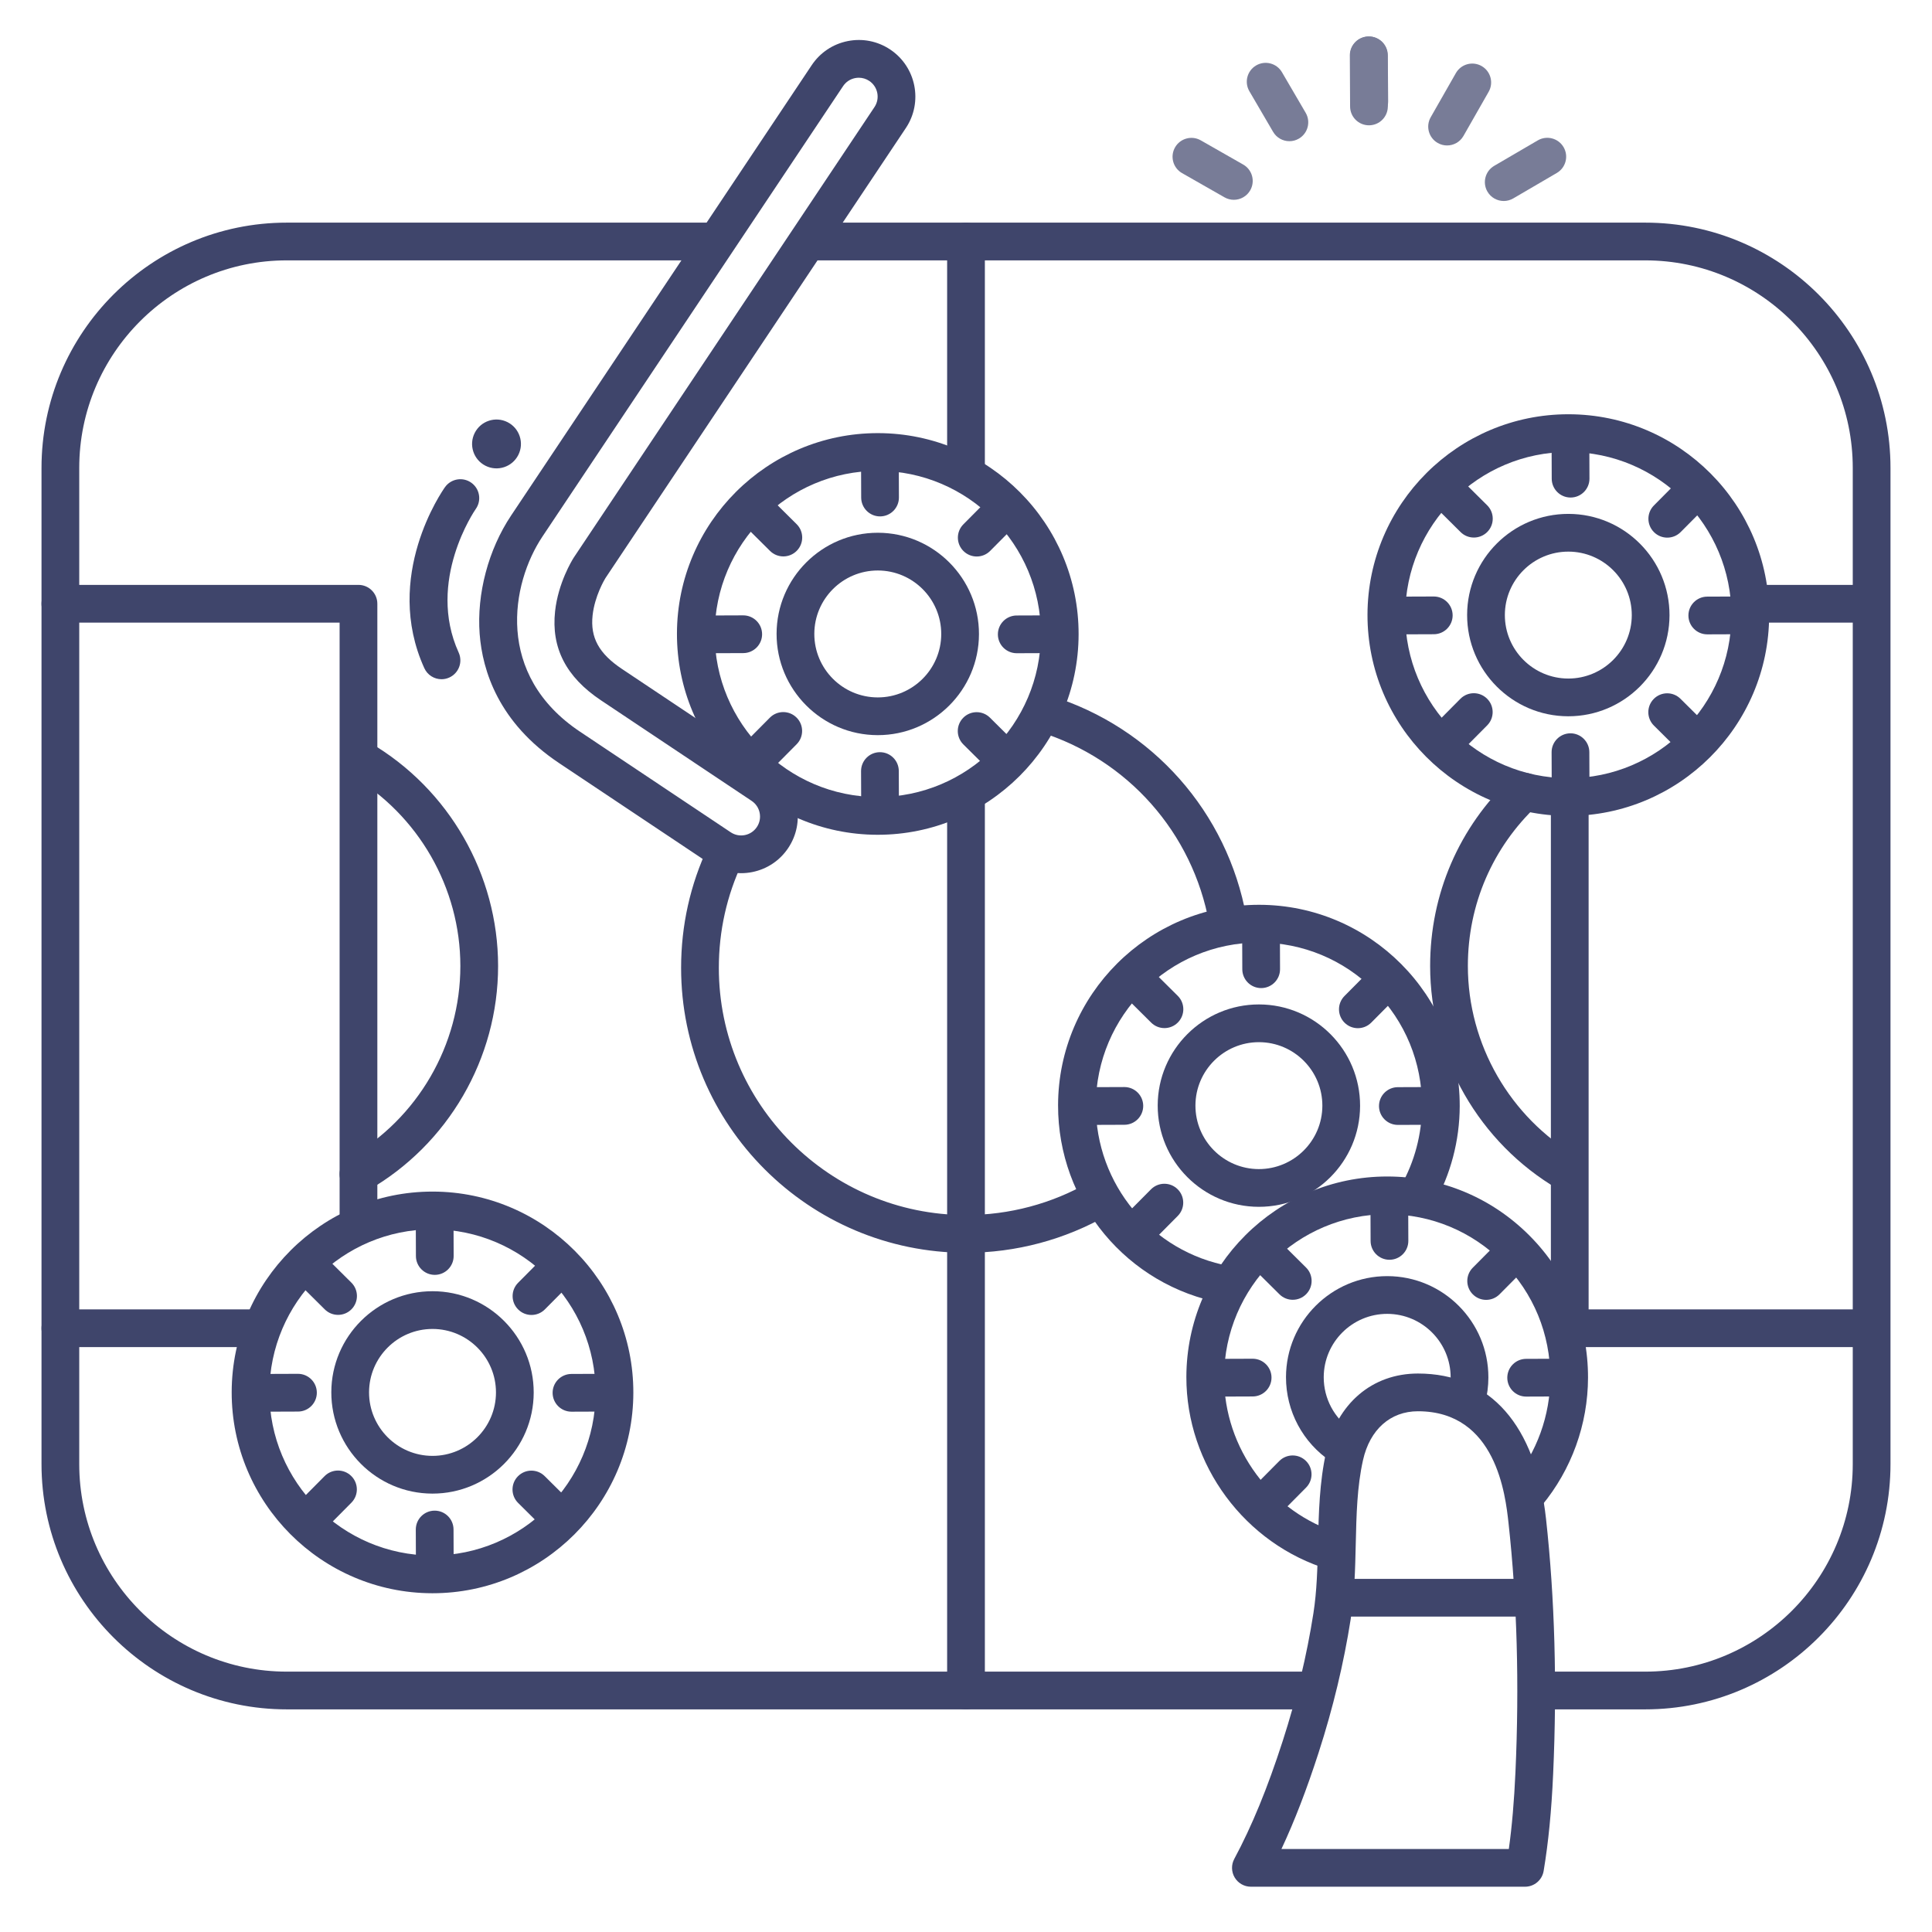 <?xml version="1.0" ?><svg enable-background="new 0 0 512 512" version="1.1" viewBox="0 0 512 512" xml:space="preserve" xmlns="http://www.w3.org/2000/svg" xmlns:xlink="http://www.w3.org/1999/xlink"><g id="Colors"><g><path d="M95,327.75c-2.761,0-5-2.239-5-5V165H16c-2.761,0-5-2.239-5-5s2.239-5,5-5h79c2.761,0,5,2.239,5,5v162.75    C100,325.511,97.761,327.75,95,327.75z" fill="#3F456B"/></g><g><path d="M68.25,357H16c-2.761,0-5-2.239-5-5s2.239-5,5-5h52.25c2.761,0,5,2.239,5,5S71.011,357,68.25,357z" fill="#3F456B"/></g><g><path d="M94.998,316.153c-1.735,0-3.421-0.904-4.345-2.518c-1.372-2.397-0.54-5.452,1.856-6.823    C110.7,296.403,122,276.933,122,256c0-20.71-11.121-40.077-29.021-50.542c-2.384-1.394-3.187-4.456-1.793-6.84    c1.393-2.384,4.454-3.188,6.84-1.793C118.981,209.076,132,231.75,132,256c0,24.51-13.229,47.306-34.523,59.492    C96.693,315.94,95.84,316.153,94.998,316.153z" fill="#3F456B"/></g><g><path d="M495,357h-79c-2.761,0-5-2.239-5-5V211.225c0-2.761,2.239-5,5-5s5,2.239,5,5V347h74c2.761,0,5,2.239,5,5    S497.761,357,495,357z" fill="#3F456B"/></g><g><path d="M495,165h-29.833c-2.761,0-5-2.239-5-5s2.239-5,5-5H495c2.761,0,5,2.239,5,5S497.761,165,495,165z" fill="#3F456B"/></g><g><path d="M415.493,315.859c-0.857,0-1.725-0.221-2.519-0.685C392.019,302.924,379,280.25,379,256    c0-19.061,7.64-36.762,21.512-49.844c2.009-1.894,5.173-1.802,7.068,0.208c1.895,2.009,1.802,5.173-0.208,7.068    C395.525,224.604,389,239.722,389,256c0,20.71,11.121,40.077,29.021,50.542c2.384,1.394,3.187,4.456,1.793,6.84    C418.885,314.973,417.212,315.859,415.493,315.859z" fill="#3F456B"/></g><g><path d="M256,453c-2.761,0-5-2.239-5-5V210.875c0-2.761,2.239-5,5-5s5,2.239,5,5V448    C261,450.761,258.761,453,256,453z" fill="#3F456B"/></g><g><path d="M256,129c-2.761,0-5-2.239-5-5V64c0-2.761,2.239-5,5-5s5,2.239,5,5v60C261,126.761,258.761,129,256,129z" fill="#3F456B"/></g><g><path d="M256,332c-41.631,0-75.5-33.869-75.5-75.5c0-11.272,2.426-22.118,7.21-32.237    c1.18-2.497,4.162-3.564,6.657-2.383c2.497,1.18,3.563,4.161,2.383,6.657c-4.147,8.772-6.25,18.18-6.25,27.962    c0,36.117,29.383,65.5,65.5,65.5c11.457,0,22.729-3,32.599-8.674c2.395-1.376,5.451-0.552,6.827,1.842    c1.376,2.394,0.552,5.45-1.842,6.827C282.2,328.54,269.204,332,256,332z" fill="#3F456B"/></g><g><path d="M325.364,248.858c-2.372,0-4.477-1.694-4.914-4.11c-4.357-24.064-21.589-43.531-44.97-50.804    c-2.637-0.82-4.11-3.623-3.29-6.259c0.82-2.638,3.623-4.111,6.259-3.29c26.953,8.383,46.817,30.827,51.84,58.571    c0.492,2.717-1.312,5.319-4.029,5.811C325.959,248.832,325.66,248.858,325.364,248.858z" fill="#3F456B"/></g><g opacity="0.7"><g><g><g><path d="M362.789,33.208c-2.75,0-4.985-2.221-5-4.974l-0.071-13.54c-0.014-2.762,2.212-5.012,4.974-5.026       c0.009,0,0.018,0,0.027,0c2.75,0,4.985,2.221,5,4.974l0.071,13.54c0.014,2.762-2.212,5.012-4.974,5.026       C362.807,33.208,362.797,33.208,362.789,33.208z" fill="#3F456B"/></g></g><g><g><path d="M398.51,53.266c-1.719,0-3.392-0.887-4.322-2.479c-1.393-2.384-0.589-5.447,1.795-6.84l11.542-6.743       c2.385-1.392,5.446-0.589,6.84,1.795c1.393,2.384,0.589,5.447-1.795,6.84l-11.542,6.743       C400.234,53.045,399.366,53.266,398.51,53.266z" fill="#3F456B"/></g></g><g><g><path d="M383.488,38.548c-0.84,0-1.691-0.212-2.473-0.658c-2.399-1.368-3.234-4.422-1.866-6.82l6.674-11.701       c1.369-2.4,4.423-3.233,6.82-1.866c2.399,1.368,3.234,4.422,1.866,6.82l-6.674,11.701       C386.913,37.641,385.225,38.548,383.488,38.548z" fill="#3F456B"/></g></g></g><g><g><g><path d="M362.872,31.886c-2.746,0-4.98-2.215-5-4.965l-0.085-12.218c-0.019-2.762,2.204-5.016,4.965-5.035       c2.757-0.027,5.016,2.203,5.035,4.965l0.085,12.218c0.019,2.762-2.204,5.016-4.965,5.035       C362.896,31.886,362.884,31.886,362.872,31.886z" fill="#3F456B"/></g></g><g><g><path d="M341.706,37.418c-1.719,0-3.392-0.887-4.322-2.479l-6.287-10.76c-1.393-2.384-0.59-5.446,1.794-6.839       c2.385-1.393,5.447-0.589,6.839,1.794l6.287,10.76c1.393,2.384,0.59,5.446-1.794,6.839       C343.431,37.197,342.562,37.418,341.706,37.418z" fill="#3F456B"/></g></g><g><g><path d="M326.978,52.95c-0.84,0-1.691-0.212-2.473-0.658l-11.242-6.413c-2.398-1.369-3.234-4.422-1.866-6.821       c1.369-2.398,4.424-3.233,6.821-1.866l11.242,6.413c2.398,1.369,3.234,4.422,1.866,6.821       C330.403,52.043,328.714,52.95,326.978,52.95z" fill="#3F456B"/></g></g></g></g></g><g id="Lines"><g><g><g><path d="M308.591,272.455c-1.273,0-2.547-0.483-3.522-1.451l-6.495-6.447c-1.96-1.945-1.972-5.111-0.026-7.071      c1.944-1.96,5.111-1.972,7.071-0.026l6.495,6.446c1.96,1.946,1.972,5.111,0.026,7.071      C311.163,271.961,309.877,272.455,308.591,272.455z" fill="#3F456B"/></g><g><path d="M359.847,272.479c-1.273,0-2.547-0.483-3.522-1.452c-1.96-1.945-1.972-5.111-0.026-7.071l6.446-6.495      c1.945-1.96,5.111-1.972,7.071-0.026c1.96,1.946,1.972,5.111,0.026,7.071l-6.447,6.495      C362.418,271.985,361.132,272.479,359.847,272.479z" fill="#3F456B"/></g><g><path d="M302.121,330.205c-1.273,0-2.547-0.483-3.522-1.451c-1.96-1.946-1.972-5.111-0.026-7.071l6.447-6.495      c1.944-1.96,5.111-1.972,7.071-0.026c1.96,1.945,1.972,5.111,0.026,7.071l-6.446,6.495      C304.692,329.711,303.406,330.205,302.121,330.205z" fill="#3F456B"/></g><g><path d="M288.812,298.111c-2.753,0-4.989-2.227-5-4.981c-0.01-2.762,2.22-5.008,4.981-5.019l9.151-0.034      c0.006,0,0.013,0,0.019,0c2.753,0,4.989,2.227,5,4.981c0.01,2.762-2.22,5.008-4.981,5.019l-9.151,0.034      C288.825,298.111,288.819,298.111,288.812,298.111z" fill="#3F456B"/></g><g><path d="M370.449,298.111c-2.753,0-4.989-2.227-5-4.981c-0.01-2.762,2.22-5.008,4.981-5.019l9.151-0.034      c0.006,0,0.013,0,0.019,0c2.753,0,4.989,2.227,5,4.981c0.01,2.762-2.22,5.008-4.981,5.019l-9.151,0.034      C370.462,298.111,370.456,298.111,370.449,298.111z" fill="#3F456B"/></g><g><path d="M334.223,261.852c-2.753,0-4.989-2.227-5-4.981l-0.034-9.151c-0.01-2.762,2.22-5.008,4.981-5.019      c0.006,0,0.013,0,0.019,0c2.753,0,4.989,2.227,5,4.981l0.034,9.151c0.01,2.762-2.22,5.008-4.981,5.019      C334.236,261.852,334.229,261.852,334.223,261.852z" fill="#3F456B"/></g></g><g><path d="M324.893,345.437c-0.299,0-0.602-0.027-0.906-0.083c-25.31-4.63-43.642-26.694-43.588-52.462     c0.061-29.307,23.927-53.11,53.219-53.11c0.039,0,0.074,0,0.113,0c29.346,0.062,53.171,23.986,53.11,53.332     c-0.019,9.17-2.41,18.208-6.913,26.138c-1.364,2.401-4.416,3.242-6.817,1.878s-3.242-4.416-1.878-6.817     c3.653-6.433,5.593-13.771,5.608-21.22c0.024-11.545-4.449-22.408-12.595-30.588c-8.146-8.181-18.991-12.699-30.535-12.723     c-0.031,0-0.062,0-0.092,0c-23.791,0-43.17,19.329-43.22,43.13c-0.043,20.928,14.839,38.846,35.388,42.604     c2.716,0.497,4.516,3.102,4.019,5.818C329.364,343.748,327.26,345.437,324.893,345.437z" fill="#3F456B"/></g><g><path d="M333.62,319.821c-0.019,0-0.037,0-0.056,0c-14.787-0.031-26.792-12.086-26.762-26.874     c0.031-14.768,12.056-26.762,26.817-26.762c0.019,0,0.037,0,0.056,0c14.787,0.031,26.792,12.086,26.762,26.874c0,0,0,0,0,0     C360.406,307.828,348.381,319.821,333.62,319.821z M333.62,276.186c-9.257,0-16.798,7.521-16.817,16.783     c-0.019,9.273,7.509,16.833,16.783,16.853c9.279,0.01,16.833-7.509,16.853-16.783c0.019-9.273-7.509-16.833-16.783-16.853     C333.644,276.186,333.631,276.186,333.62,276.186z M355.438,293.049h0.01H355.438z" fill="#3F456B"/></g></g><g><path d="M207.591,147.455c-1.273,0-2.547-0.483-3.522-1.451l-6.495-6.447c-1.96-1.945-1.972-5.111-0.026-7.071    c1.944-1.96,5.111-1.972,7.071-0.026l6.495,6.446c1.96,1.946,1.972,5.111,0.026,7.071    C210.163,146.961,208.877,147.455,207.591,147.455z" fill="#3F456B"/></g><g><path d="M265.317,205.181c-1.273,0-2.547-0.483-3.522-1.452l-6.495-6.446c-1.96-1.946-1.972-5.111-0.026-7.071    s5.111-1.972,7.071-0.026l6.495,6.447c1.96,1.945,1.972,5.111,0.026,7.071C267.889,204.688,266.603,205.181,265.317,205.181z" fill="#3F456B"/></g><g><path d="M258.847,147.479c-1.273,0-2.547-0.483-3.522-1.452c-1.96-1.945-1.972-5.111-0.026-7.071l6.446-6.495    c1.946-1.96,5.111-1.972,7.071-0.026c1.96,1.946,1.972,5.111,0.026,7.071l-6.447,6.495    C261.418,146.985,260.132,147.479,258.847,147.479z" fill="#3F456B"/></g><g><path d="M201.121,205.205c-1.273,0-2.547-0.483-3.522-1.451c-1.96-1.946-1.972-5.111-0.026-7.071l6.447-6.495    c1.945-1.96,5.111-1.972,7.071-0.026c1.96,1.945,1.972,5.111,0.026,7.071l-6.446,6.495    C203.692,204.711,202.406,205.205,201.121,205.205z" fill="#3F456B"/></g><g><path d="M187.812,173.111c-2.753,0-4.989-2.227-5-4.981c-0.01-2.762,2.22-5.008,4.981-5.019l9.151-0.034    c0.006,0,0.013,0,0.019,0c2.753,0,4.989,2.227,5,4.981c0.01,2.762-2.22,5.008-4.981,5.019l-9.151,0.034    C187.825,173.111,187.819,173.111,187.812,173.111z" fill="#3F456B"/></g><g><path d="M269.449,173.111c-2.753,0-4.989-2.227-5-4.981c-0.01-2.762,2.22-5.008,4.981-5.019l9.151-0.034    c0.006,0,0.013,0,0.019,0c2.753,0,4.989,2.227,5,4.981c0.01,2.762-2.22,5.008-4.981,5.019l-9.151,0.034    C269.462,173.111,269.456,173.111,269.449,173.111z" fill="#3F456B"/></g><g><path d="M233.223,136.852c-2.753,0-4.989-2.227-5-4.981l-0.034-9.151c-0.01-2.762,2.22-5.008,4.981-5.019    c2.778,0,5.008,2.221,5.019,4.981l0.034,9.151c0.01,2.762-2.22,5.008-4.981,5.019    C233.236,136.852,233.229,136.852,233.223,136.852z" fill="#3F456B"/></g><g><path d="M233.224,218.488c-2.753,0-4.989-2.226-5-4.981l-0.034-9.151c-0.01-2.761,2.22-5.008,4.981-5.019    c0.006,0,0.013,0,0.019,0c2.753,0,4.989,2.226,5,4.981l0.034,9.151c0.01,2.761-2.22,5.008-4.981,5.019    C233.236,218.488,233.23,218.488,233.224,218.488z" fill="#3F456B"/></g><g><path d="M232.622,221.225c-0.04,0-0.074,0-0.113,0c-29.346-0.062-53.171-23.986-53.11-53.332    c0.061-29.307,23.927-53.11,53.219-53.11c0.04,0,0.074,0,0.113,0c29.346,0.062,53.171,23.986,53.11,53.332    C285.78,197.422,261.914,221.225,232.622,221.225z M232.618,124.783c-23.79,0-43.169,19.329-43.219,43.13    c-0.05,23.833,19.298,43.262,43.13,43.312c0.031,0,0.062,0,0.092,0c23.791,0,43.17-19.329,43.22-43.13    c0.05-23.833-19.298-43.262-43.13-43.312C232.68,124.783,232.649,124.783,232.618,124.783z" fill="#3F456B"/></g><g><path d="M232.62,194.821c-0.019,0-0.037,0-0.056,0c-14.787-0.031-26.792-12.086-26.762-26.874    c0.031-14.768,12.056-26.762,26.817-26.762c0.019,0,0.037,0,0.056,0c14.787,0.031,26.792,12.086,26.762,26.874c0,0,0,0,0,0    C259.406,182.828,247.381,194.821,232.62,194.821z M232.62,151.186c-9.257,0-16.798,7.521-16.817,16.783    c-0.019,9.273,7.509,16.833,16.783,16.853c0.011,0,0.024,0,0.035,0c9.257,0,16.798-7.521,16.817-16.783    c0.019-9.273-7.509-16.833-16.783-16.853C232.644,151.186,232.631,151.186,232.62,151.186z M254.438,168.049h0.01H254.438z" fill="#3F456B"/></g><g><path d="M89.591,348.455c-1.273,0-2.547-0.483-3.522-1.451l-6.495-6.447c-1.96-1.945-1.972-5.111-0.026-7.071    c1.945-1.96,5.111-1.972,7.071-0.026l6.495,6.446c1.96,1.946,1.972,5.111,0.026,7.071    C92.163,347.961,90.877,348.455,89.591,348.455z" fill="#3F456B"/></g><g><path d="M147.317,406.181c-1.273,0-2.547-0.483-3.522-1.452l-6.495-6.446c-1.96-1.946-1.972-5.111-0.026-7.071    c1.946-1.96,5.111-1.971,7.071-0.026l6.495,6.447c1.96,1.945,1.972,5.111,0.026,7.071    C149.889,405.688,148.603,406.181,147.317,406.181z" fill="#3F456B"/></g><g><path d="M140.847,348.479c-1.273,0-2.547-0.483-3.522-1.452c-1.96-1.945-1.972-5.111-0.026-7.071l6.446-6.495    c1.945-1.959,5.111-1.972,7.071-0.026c1.96,1.946,1.972,5.111,0.026,7.071l-6.447,6.495    C143.418,347.985,142.132,348.479,140.847,348.479z" fill="#3F456B"/></g><g><path d="M83.121,406.205c-1.273,0-2.547-0.483-3.522-1.451c-1.96-1.946-1.972-5.111-0.026-7.071l6.447-6.495    c1.944-1.959,5.111-1.972,7.071-0.026c1.96,1.945,1.972,5.111,0.026,7.071l-6.446,6.495    C85.692,405.711,84.406,406.205,83.121,406.205z" fill="#3F456B"/></g><g><path d="M69.812,374.111c-2.753,0-4.989-2.227-5-4.981c-0.01-2.762,2.22-5.008,4.981-5.019l9.151-0.034    c0.006,0,0.013,0,0.019,0c2.753,0,4.989,2.227,5,4.981c0.01,2.762-2.22,5.008-4.981,5.019l-9.151,0.034    C69.825,374.111,69.819,374.111,69.812,374.111z" fill="#3F456B"/></g><g><path d="M151.449,374.111c-2.753,0-4.989-2.227-5-4.981c-0.01-2.762,2.22-5.008,4.981-5.019l9.151-0.034    c0.006,0,0.013,0,0.019,0c2.753,0,4.989,2.227,5,4.981c0.01,2.762-2.22,5.008-4.981,5.019l-9.151,0.034    C151.462,374.111,151.456,374.111,151.449,374.111z" fill="#3F456B"/></g><g><path d="M115.223,337.852c-2.753,0-4.989-2.227-5-4.981l-0.034-9.151c-0.01-2.762,2.22-5.008,4.981-5.019    c2.766,0.002,5.008,2.221,5.019,4.981l0.034,9.151c0.01,2.762-2.22,5.008-4.981,5.019    C115.236,337.852,115.229,337.852,115.223,337.852z" fill="#3F456B"/></g><g><path d="M115.224,419.488c-2.753,0-4.989-2.226-5-4.981l-0.034-9.151c-0.01-2.761,2.22-5.008,4.981-5.019    c0.006,0,0.013,0,0.019,0c2.753,0,4.989,2.226,5,4.981l0.034,9.151c0.01,2.761-2.22,5.008-4.981,5.019    C115.236,419.488,115.23,419.488,115.224,419.488z" fill="#3F456B"/></g><g><path d="M114.622,422.225c-0.04,0-0.074,0-0.113,0c-29.346-0.062-53.171-23.986-53.11-53.332    c0.061-29.307,23.927-53.11,53.219-53.11c0.04,0,0.074,0,0.113,0c29.346,0.062,53.171,23.986,53.11,53.332    C167.78,398.422,143.914,422.225,114.622,422.225z M114.618,325.783c-23.79,0-43.169,19.329-43.219,43.13    c-0.05,23.833,19.298,43.262,43.13,43.312c0.031,0,0.062,0,0.092,0c23.791,0,43.17-19.329,43.22-43.13    c0.05-23.833-19.298-43.262-43.13-43.312C114.68,325.783,114.649,325.783,114.618,325.783z" fill="#3F456B"/></g><g><path d="M114.62,395.821c-0.019,0-0.037,0-0.056,0c-14.787-0.031-26.792-12.086-26.762-26.874    c0.031-14.768,12.056-26.762,26.817-26.762c0.019,0,0.037,0,0.056,0c14.787,0.031,26.792,12.086,26.762,26.874c0,0,0,0,0,0    C141.406,383.828,129.381,395.821,114.62,395.821z M114.62,352.186c-9.257,0-16.798,7.521-16.817,16.783    c-0.019,9.273,7.509,16.833,16.783,16.853c0.011,0,0.024,0,0.035,0c9.257,0,16.798-7.521,16.817-16.783    c0.019-9.273-7.509-16.833-16.783-16.853C114.644,352.186,114.631,352.186,114.62,352.186z M136.438,369.049h0.01H136.438z" fill="#3F456B"/></g><g><path d="M342.591,344.455c-1.273,0-2.547-0.483-3.522-1.451l-6.495-6.447c-1.96-1.945-1.972-5.111-0.026-7.071    c1.944-1.96,5.111-1.972,7.071-0.026l6.495,6.446c1.96,1.946,1.972,5.111,0.026,7.071    C345.163,343.961,343.877,344.455,342.591,344.455z" fill="#3F456B"/></g><g><path d="M393.847,344.479c-1.273,0-2.547-0.483-3.522-1.452c-1.96-1.945-1.972-5.111-0.026-7.071l6.446-6.495    c1.945-1.959,5.111-1.972,7.071-0.026c1.96,1.946,1.972,5.111,0.026,7.071l-6.447,6.495    C396.418,343.985,395.132,344.479,393.847,344.479z" fill="#3F456B"/></g><g><path d="M336.121,402.205c-1.273,0-2.547-0.483-3.522-1.451c-1.96-1.946-1.972-5.111-0.026-7.071l6.447-6.495    c1.944-1.959,5.111-1.972,7.071-0.026c1.96,1.945,1.972,5.111,0.026,7.071l-6.446,6.495    C338.692,401.711,337.406,402.205,336.121,402.205z" fill="#3F456B"/></g><g><path d="M322.812,370.111c-2.753,0-4.989-2.227-5-4.981c-0.01-2.762,2.22-5.008,4.981-5.019l9.151-0.034    c0.006,0,0.013,0,0.019,0c2.753,0,4.989,2.227,5,4.981c0.01,2.762-2.22,5.008-4.981,5.019l-9.151,0.034    C322.825,370.111,322.819,370.111,322.812,370.111z" fill="#3F456B"/></g><g><path d="M404.449,370.111c-2.753,0-4.989-2.227-5-4.981c-0.01-2.762,2.22-5.008,4.981-5.019l9.151-0.034    c2.781,0.014,5.008,2.221,5.019,4.981c0.01,2.762-2.22,5.008-4.981,5.019l-9.151,0.034    C404.462,370.111,404.456,370.111,404.449,370.111z" fill="#3F456B"/></g><g><path d="M368.223,333.852c-2.753,0-4.989-2.227-5-4.981l-0.034-9.151c-0.01-2.762,2.22-5.008,4.981-5.019    c2.77-0.03,5.008,2.22,5.019,4.981l0.034,9.151c0.01,2.762-2.22,5.008-4.981,5.019    C368.236,333.852,368.229,333.852,368.223,333.852z" fill="#3F456B"/></g><g><path d="M353.663,416.175c-0.479,0-0.965-0.069-1.447-0.215c-22.314-6.737-37.865-27.736-37.816-51.067    c0.061-29.307,23.927-53.11,53.219-53.11c0.039,0,0.074,0,0.113,0c14.216,0.03,27.569,5.594,37.601,15.667    c10.031,10.073,15.539,23.45,15.509,37.666c-0.026,12.335-4.368,24.35-12.226,33.83c-1.762,2.126-4.914,2.422-7.04,0.659    c-2.126-1.762-2.421-4.914-0.659-7.041c6.379-7.696,9.904-17.452,9.925-27.469c0.024-11.545-4.449-22.408-12.595-30.588    c-8.146-8.181-18.991-12.699-30.535-12.723c-0.031,0-0.062,0-0.092,0c-23.791,0-43.17,19.329-43.22,43.13    c-0.04,18.949,12.587,36.003,30.707,41.474c2.644,0.798,4.139,3.588,3.341,6.232C357.794,414.78,355.81,416.175,353.663,416.175z" fill="#3F456B"/></g><g><path d="M355.517,388.163c-0.954,0-1.918-0.272-2.771-0.842c-7.497-5.004-11.962-13.368-11.943-22.373    c0.031-14.768,12.056-26.762,26.817-26.762c0.019,0,0.037,0,0.056,0c14.787,0.031,26.792,12.086,26.762,26.874    c-0.005,2.315-0.306,4.615-0.895,6.836c-0.708,2.669-3.448,4.259-6.115,3.551c-2.669-0.708-4.259-3.446-3.551-6.115    c0.37-1.392,0.558-2.835,0.561-4.292c0.019-9.273-7.509-16.833-16.783-16.853c-0.011,0-0.024,0-0.035,0    c-9.257,0-16.798,7.521-16.817,16.783c-0.012,5.647,2.791,10.894,7.495,14.035c2.297,1.533,2.916,4.638,1.383,6.935    C358.716,387.382,357.131,388.163,355.517,388.163z" fill="#3F456B"/></g><g><g><g><path d="M390.591,142.455c-1.273,0-2.547-0.483-3.522-1.451l-6.495-6.447c-1.96-1.945-1.972-5.111-0.026-7.071      c1.944-1.96,5.111-1.972,7.071-0.026l6.495,6.446c1.96,1.946,1.972,5.111,0.026,7.071      C393.163,141.961,391.877,142.455,390.591,142.455z" fill="#3F456B"/></g><g><path d="M448.317,200.181c-1.273,0-2.547-0.483-3.522-1.452l-6.495-6.446c-1.96-1.946-1.972-5.111-0.026-7.071      s5.111-1.972,7.071-0.026l6.495,6.447c1.96,1.945,1.972,5.111,0.026,7.071C450.889,199.688,449.603,200.181,448.317,200.181z" fill="#3F456B"/></g><g><path d="M441.847,142.479c-1.273,0-2.547-0.483-3.522-1.452c-1.96-1.945-1.972-5.111-0.026-7.071l6.446-6.495      c1.945-1.96,5.111-1.972,7.071-0.026c1.96,1.946,1.972,5.111,0.026,7.071l-6.447,6.495      C444.418,141.985,443.132,142.479,441.847,142.479z" fill="#3F456B"/></g><g><path d="M384.121,200.205c-1.273,0-2.547-0.483-3.522-1.451c-1.96-1.946-1.972-5.111-0.026-7.071l6.447-6.495      c1.944-1.96,5.111-1.972,7.071-0.026c1.96,1.945,1.972,5.111,0.026,7.071l-6.446,6.495      C386.692,199.711,385.406,200.205,384.121,200.205z" fill="#3F456B"/></g><g><path d="M370.812,168.111c-2.753,0-4.989-2.227-5-4.981c-0.01-2.762,2.22-5.008,4.981-5.019l9.151-0.034      c0.006,0,0.013,0,0.019,0c2.753,0,4.989,2.227,5,4.981c0.01,2.762-2.22,5.008-4.981,5.019l-9.151,0.034      C370.825,168.111,370.819,168.111,370.812,168.111z" fill="#3F456B"/></g><g><path d="M452.449,168.111c-2.753,0-4.989-2.227-5-4.981c-0.01-2.762,2.22-5.008,4.981-5.019l9.151-0.034      c0.006,0,0.013,0,0.019,0c2.753,0,4.989,2.227,5,4.981c0.01,2.762-2.22,5.008-4.981,5.019l-9.151,0.034      C452.462,168.111,452.456,168.111,452.449,168.111z" fill="#3F456B"/></g><g><path d="M416.223,131.852c-2.753,0-4.989-2.227-5-4.981l-0.034-9.151c-0.01-2.762,2.22-5.008,4.981-5.019      c0.006,0,0.013,0,0.019,0c2.753,0,4.989,2.227,5,4.981l0.034,9.151c0.01,2.762-2.22,5.008-4.981,5.019      C416.236,131.852,416.229,131.852,416.223,131.852z" fill="#3F456B"/></g><g><path d="M416.224,213.488c-2.753,0-4.989-2.226-5-4.981l-0.034-9.151c-0.01-2.761,2.22-5.008,4.981-5.019      c2.739-0.015,5.008,2.22,5.019,4.981l0.034,9.151c0.01,2.761-2.22,5.008-4.981,5.019      C416.236,213.488,416.23,213.488,416.224,213.488z" fill="#3F456B"/></g></g><g><path d="M415.622,216.225c-0.04,0-0.074,0-0.113,0c-29.346-0.062-53.171-23.986-53.11-53.332     c0.061-29.307,23.927-53.11,53.219-53.11c0.04,0,0.074,0,0.113,0c29.346,0.062,53.171,23.986,53.11,53.332     C468.78,192.422,444.914,216.225,415.622,216.225z M415.618,119.783c-23.79,0-43.169,19.329-43.219,43.13     c-0.05,23.833,19.298,43.262,43.13,43.312c0.031,0,0.062,0,0.092,0c23.791,0,43.17-19.329,43.22-43.13     c0.05-23.833-19.298-43.262-43.13-43.312C415.68,119.783,415.649,119.783,415.618,119.783z" fill="#3F456B"/></g><g><path d="M415.62,189.821c-0.019,0-0.037,0-0.056,0c-14.787-0.031-26.792-12.086-26.762-26.874     c0.031-14.787,12.057-26.786,26.874-26.762c14.787,0.031,26.792,12.086,26.762,26.874c0,0,0,0,0,0     C442.406,177.828,430.381,189.821,415.62,189.821z M415.62,146.186c-9.257,0-16.798,7.521-16.817,16.783     c-0.019,9.273,7.509,16.833,16.783,16.853c0.011,0,0.024,0,0.035,0c9.257,0,16.798-7.521,16.817-16.783     c0.019-9.273-7.509-16.833-16.783-16.853C415.644,146.186,415.631,146.186,415.62,146.186z M437.438,163.049h0.01H437.438z" fill="#3F456B"/></g></g><g><path d="M347.167,453H76c-35.841,0-65-29.159-65-65V124c0-35.841,29.159-65,65-65h112.167c2.761,0,5,2.239,5,5    s-2.239,5-5,5H76c-30.327,0-55,24.673-55,55v264c0,30.327,24.673,55,55,55h271.167c2.761,0,5,2.239,5,5S349.928,453,347.167,453z" fill="#3F456B"/></g><g><path d="M436,453h-27.167c-2.761,0-5-2.239-5-5s2.239-5,5-5H436c30.327,0,55-24.673,55-55V124    c0-30.327-24.673-55-55-55H215.167c-2.761,0-5-2.239-5-5s2.239-5,5-5H436c35.841,0,65,29.159,65,65v264    C501,423.841,471.841,453,436,453z" fill="#3F456B"/></g><g><g><path d="M196.383,231.404c-2.934,0-5.802-0.863-8.297-2.529l-39.923-26.648     c-16.063-10.722-20.312-24.517-21.047-34.2c-0.808-10.641,2.305-22.38,8.326-31.4L215.11,17.273     c2.224-3.333,5.613-5.6,9.542-6.383c3.929-0.784,7.929,0.01,11.261,2.234c6.879,4.592,8.74,13.924,4.148,20.804L160.44,153.214     c-0.261,0.427-2.837,4.759-3.395,9.853c-0.645,5.892,1.68,10.141,7.773,14.208l39.923,26.648c3.333,2.225,5.6,5.614,6.383,9.543     c0.784,3.929-0.01,7.929-2.234,11.261c-2.224,3.332-5.613,5.599-9.542,6.382C198.36,231.307,197.368,231.404,196.383,231.404z      M227.596,20.599c-0.328,0-0.659,0.033-0.988,0.098c-1.31,0.261-2.439,1.017-3.181,2.127L143.76,142.179     c-8.369,12.537-12.623,36.66,9.956,51.731l39.923,26.648l0,0c1.11,0.742,2.445,1.006,3.754,0.745     c1.31-0.261,2.439-1.017,3.181-2.127c0.742-1.111,1.006-2.444,0.745-3.754c-0.261-1.31-1.017-2.439-2.128-3.181l-39.923-26.648     c-9.248-6.172-13.226-13.896-12.162-23.614c0.821-7.503,4.488-13.484,4.903-14.142c0.022-0.035,0.046-0.072,0.069-0.107     l79.667-119.354c1.53-2.293,0.91-5.404-1.383-6.935C229.53,20.887,228.574,20.599,227.596,20.599z" fill="#3F456B"/></g></g><g><path d="M404.149,500H331.5c-1.758,0-3.387-0.923-4.29-2.432c-0.903-1.509-0.947-3.381-0.117-4.931    c4.694-8.755,8.772-18.681,12.833-31.236c3.653-11.293,6.392-22.685,8.14-33.859c0.933-5.961,1.073-12.079,1.222-18.555    c0.183-7.967,0.373-16.205,2.163-24.214C354.316,371.96,363.635,364,375.771,364c19.155,0,31.209,13.679,33.942,38.518    c2.319,21.076,2.955,43.805,1.888,67.556c-0.446,9.923-1.247,18.105-2.52,25.748C408.679,498.233,406.593,500,404.149,500z     M339.597,490h60.258c0.845-6.075,1.41-12.662,1.756-20.375c1.043-23.238,0.425-45.448-1.838-66.014    c-0.806-7.324-3.258-29.612-24.002-29.612c-7.303,0-12.747,4.843-14.56,12.955c-1.575,7.044-1.745,14.436-1.924,22.262    c-0.15,6.517-0.305,13.256-1.339,19.872c-1.829,11.692-4.69,23.599-8.505,35.391C346.275,474.268,343.081,482.562,339.597,490z" fill="#3F456B"/></g><g><path d="M404,428.417h-48.477c-2.761,0-5-2.239-5-5s2.239-5,5-5H404c2.761,0,5,2.239,5,5    S406.761,428.417,404,428.417z" fill="#3F456B"/></g><g><path d="M117.003,180.001c-1.9,0-3.717-1.089-4.555-2.933c-11.067-24.347,4.802-47.021,5.483-47.975    c1.605-2.247,4.728-2.768,6.975-1.163c2.244,1.603,2.766,4.719,1.169,6.966c-0.201,0.287-13.145,19.066-4.523,38.034    c1.143,2.514,0.031,5.478-2.483,6.621C118.398,179.857,117.695,180.001,117.003,180.001z" fill="#3F456B"/></g><g><path d="M137.351,120.583c-1.62,3.187-5.515,4.46-8.703,2.84c-3.187-1.619-4.458-5.517-2.838-8.703    c1.619-3.188,5.515-4.458,8.702-2.839C137.7,113.5,138.971,117.396,137.351,120.583z" fill="#3F456B"/></g></g></svg>